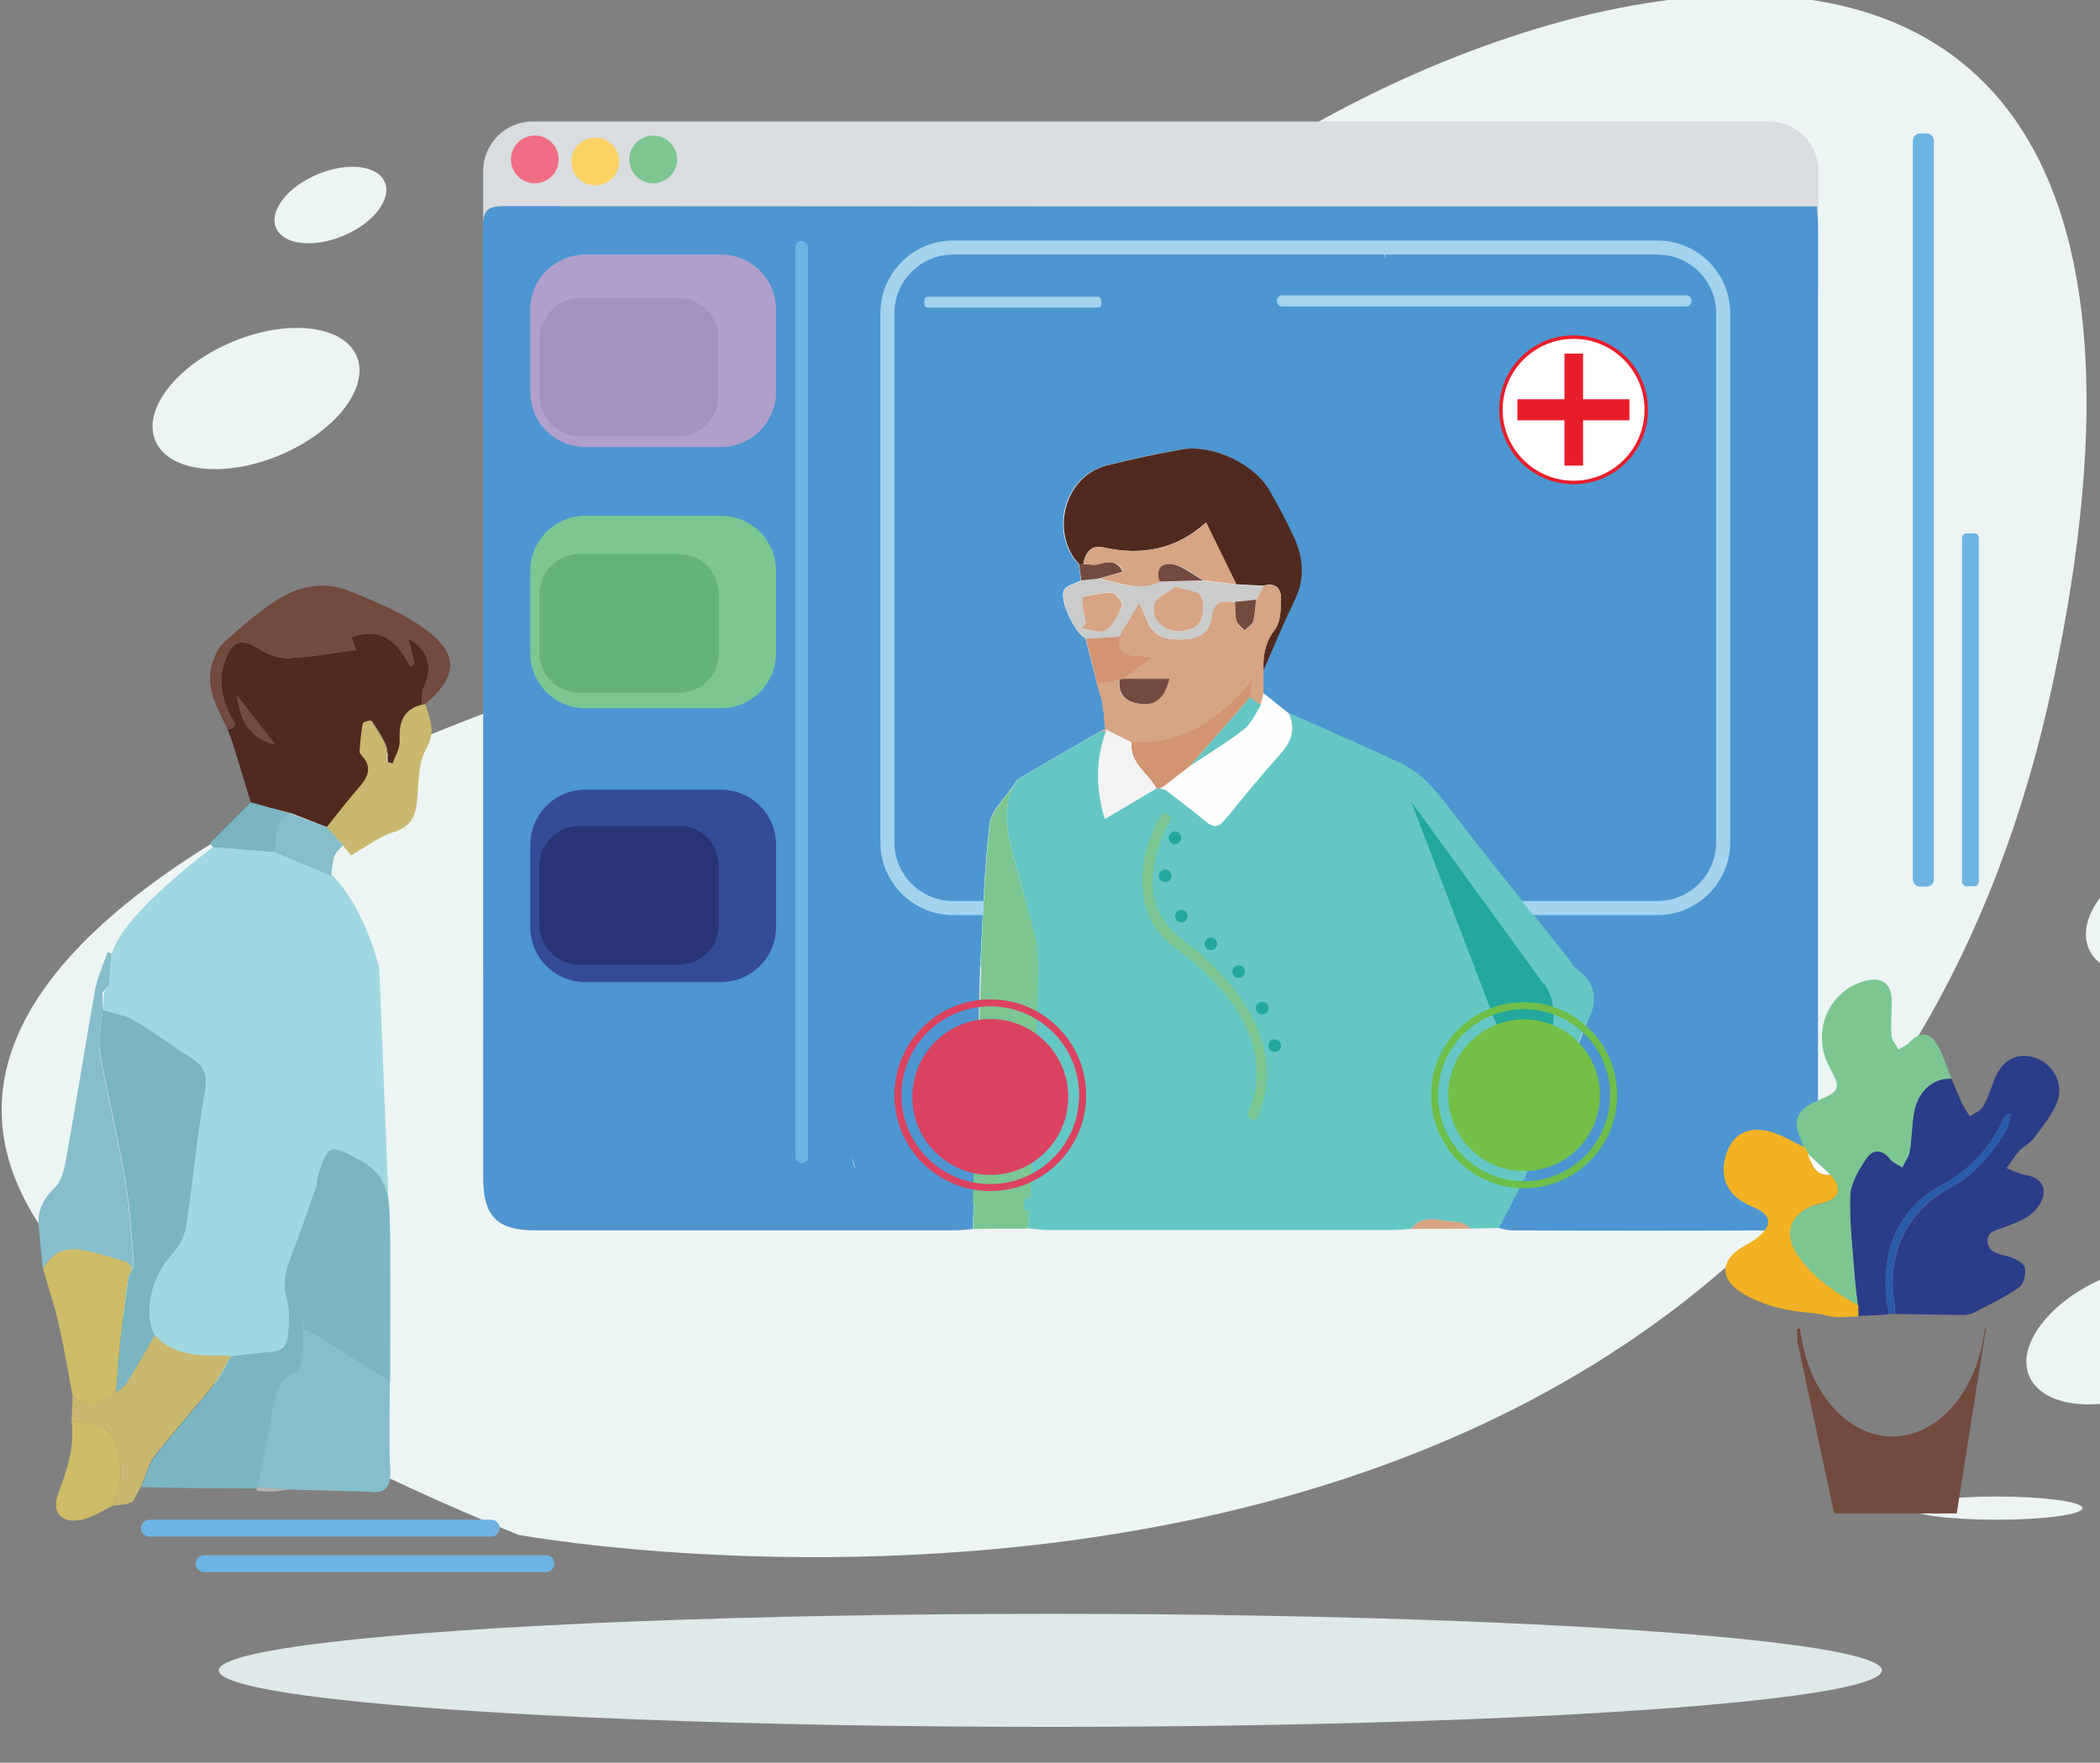 <svg width="598" height="502" xmlns="http://www.w3.org/2000/svg">

 <rect width="100%" height="100%" fill="#808080" stroke="none"/>

 <g>
  <title>background</title>
  <rect fill="none" id="canvas_background" height="504" width="600" y="-1" x="-1"/>
 </g>
 <g>
  <title>Layer 1</title>
  <g id="svg_1">
   <path id="svg_2" d="m147.6,437.1c0,0 370.8,68.3 437,-242.7s-231.3,-175.1 -274.3,-106.5c-43,68.6 -63.9,93.5 -112.7,95.7c-0.1,-0.1 -408,107.2 -50,253.5z" fill="#EDF4F4"/>
   <ellipse id="svg_3" ry="3.3" rx="24.5" cy="429.5" cx="568.5" fill="#EDF4F4"/>
   <path id="svg_4" d="m503.7,95.9l-352,0c-7.8,0 -14.1,-6.3 -14.1,-14.1l0,-33.1c0,-7.8 6.3,-14.1 14.1,-14.1l352,0c7.8,0 14.1,6.3 14.1,14.1l0,33.1c0,7.8 -6.3,14.1 -14.1,14.1z" fill="#DADDE0"/>
   <path id="svg_5" d="m277,350c-1.8,0.2 -3.6,0.4 -5.5,0.4c-39.7,0 -79.3,0 -119,0c-11,0 -14.9,-4 -14.9,-15.1c0,-90.1 0,-180.3 -0.1,-270.4c0,-4.7 1,-6.2 6,-6.2c122.8,0.1 245.6,0.1 368.4,0.1c1.6,0 3.3,0 5.5,0c0.1,2.1 0.3,3.8 0.3,5.6c0,90.6 0,181.3 0,271.9c0,9.1 -4.4,14 -13.1,14.1c-24.7,0.1 -49.3,0.1 -74,0c-1.3,0 -2.6,-0.4 -3.9,-0.7c2.4,-4.6 4.8,-9.3 7.1,-13.9c3,-0.2 6,-0.4 8.9,-0.6c6,0 12,0 18,-0.1c1,0 2,0 2.9,0c8.9,0 17.8,0 26.7,0c10.3,1.7 12.1,0.1 12.1,-10.2c0,-13.6 0,-27.2 0,-40.8c0,-7.3 -1.1,-8.4 -8.3,-8.5c-15.4,0 -30.9,-0.1 -46.3,-0.2c-0.4,-0.7 -0.8,-1.5 -1.3,-2.1c-11,-13.8 -22.2,-27.4 -32.8,-41.4c-4.4,-5.8 -8.6,-11.5 -15.3,-14.6c-10.5,-4.9 -21.2,-9.5 -31.8,-14.3c-2.3,-1.9 -4.7,-3.7 -7,-5.6c0,-2.2 0,-4.3 0,-6.5c3,-6.7 5.7,-13.4 8.9,-20c3.1,-6.4 2.4,-12.6 -0.6,-18.7c-2.1,-4.3 -4.3,-8.6 -6.7,-12.7c-4.4,-7.6 -16.3,-13.1 -25,-11.5c-7.2,1.3 -14.4,2.8 -21.4,4.6c-11.9,3.1 -16.1,19.1 -7.6,28.2c0.2,1.5 0.4,3 0.6,4.5c-1.7,0.9 -4,1.3 -4.8,2.7c-1.6,2.6 3.1,12.4 6.1,13.8c1.1,4.3 2.2,8.6 3.3,12.9c0.5,1.7 1.2,3.4 1.5,5.1c0.4,2.6 0.6,5.2 0.9,7.8c-0.6,0.3 -1.1,0.5 -1.7,0.8c-7.8,4.5 -15.5,9 -23.3,13.5c-0.4,0.5 -0.8,1.1 -1.2,1.6l0.2,-0.1c-2.4,3.7 -6.5,7.3 -7,11.2c-1.6,13.5 -1.9,27.2 -2.7,40.7c-9.5,0.1 -18.9,0.2 -28.4,0.2c-6,0.1 -7.8,1.7 -7.8,7.6c0,14 0,27.9 0.1,41.9c-0.7,9.4 0.3,10.5 9.6,10.5c8.3,0 16.7,0.1 25,0.1c-0.2,4.9 -0.4,9.6 -0.6,14.4zm52.3,-279.4c-19.7,0 -39.3,0.1 -59,-0.1c-4.7,0 -6.7,1.6 -6.6,6.4c0.2,6.8 0,13.7 0.1,20.5c0,5.1 1.8,7.1 6.8,7.1c39.2,0 78.3,0 117.5,0c4.5,0 6.8,-2.1 6.8,-6.7c0,-6.8 0,-13.7 0,-20.5c0,-6 -0.8,-6.8 -7,-6.8c-19.6,0.1 -39.1,0.1 -58.6,0.1zm-143.6,10c-8.8,0 -17.6,0.1 -26.4,-0.1c-3.2,-0.1 -6.3,0.8 -5.9,4.1c0.2,1.8 3.7,4.6 5.7,4.7c18.1,0.4 36.2,0.4 54.3,0c1.8,0 4.8,-2.8 5.2,-4.7c0.6,-3.3 -2.5,-4.1 -5.4,-4.1c-9.2,0.1 -18.4,0.1 -27.5,0.1zm-15.9,22c3.6,0 7.3,0 10.9,0c3.1,0 5.6,-1.4 4.9,-4.6c-0.4,-1.7 -3,-4 -4.8,-4.1c-7.3,-0.5 -14.6,-0.5 -21.8,0c-2.1,0.2 -4,2.9 -6,4.5c2,1.4 3.8,3.7 5.9,4.1c3.5,0.6 7.3,0.1 10.9,0.1z" fill="#4D96D1"/>
   <path id="svg_6" d="m434,335.8c-2.4,4.6 -4.8,9.3 -7.1,13.9c-2.6,0.1 -5.3,0.1 -7.9,0.2c-1.3,-0.7 -2.6,-1.9 -3.9,-1.9c-4.5,0.2 -9.5,-2.8 -13.3,2c-2,0.1 -4,0.3 -6,0.3c-32.4,0 -64.8,0 -97.2,0c-2,0 -3.9,-0.3 -5.9,-0.5c0.4,-4.6 0.7,-9.3 1.1,-13.9c7.1,-0.1 14.3,-0.2 21.4,-0.2c4.5,0 6.8,-1.9 6.8,-6.5c0,-15.8 0,-31.6 0,-47.3c0,-4.6 -2.2,-6.5 -6.8,-6.4c-6.5,0.1 -12.9,-0.1 -19.4,-0.2c-0.3,-2.8 -0.3,-5.6 -0.9,-8.3c-2.3,-9.1 -5.1,-18 -7.3,-27.2c-1.3,-5.5 -1.6,-11.1 1.3,-16.4l-0.2,0.1c0.4,-0.5 0.8,-1.1 1.2,-1.6c7.8,-4.5 15.5,-9 23.3,-13.5c0.6,0 1.2,-0.1 1.8,-0.1c-2.9,8.1 -3,16.2 -0.3,24.9c5.3,-3.2 10,-5.9 14.7,-8.7c0.3,0 0.7,0 1,0c0.5,0.1 1,0.2 1.5,0.3c3.9,3 7.9,6 11.7,9.2c2.1,1.8 3.5,1.6 5.3,-0.6c5.2,-6.4 10.5,-12.8 16,-19c3.1,-3.5 4,-7.1 2.1,-11.4c10.6,4.7 21.3,9.4 31.8,14.3c6.7,3.1 10.9,8.9 15.3,14.6c10.6,14 21.9,27.6 32.8,41.4c0.5,0.6 0.9,1.4 1.3,2.1c-6.1,0.1 -12.3,0.2 -18.4,0.2c-3.6,0 -5.9,1.4 -5.9,5.2c-0.1,16.4 0,32.9 0,49.3c0,3.4 1.9,5.2 5.2,5.4c1.6,0.1 3.2,0.2 4.9,0.3zm-23.6,-2c0.9,-1.6 2.4,-3.2 2.5,-4.9c0.6,-12.4 1,-24.8 1.1,-37.3c0.1,-4.3 -0.4,-8.6 -1.4,-12.7c-0.3,-1.4 -3.1,-3.2 -4.7,-3.3c-23,-0.2 -45.9,-0.1 -68.9,-0.1c-3.2,0 -5,1.6 -5.1,4.9c0,16.6 -0.1,33.3 0,49.9c0,3.6 2,5.5 5.7,5.4c4.2,-0.1 8.3,-0.2 12.5,-0.2c18.2,0.1 36.4,0.1 54.6,0.1c1.2,-0.1 2.4,-1.2 3.7,-1.8z" fill="#65C7C4"/>
   <path id="svg_7" d="m293.8,336c-0.4,4.6 -0.7,9.3 -1.1,13.9c-5.2,0 -10.4,0 -15.6,0.1c0.2,-4.7 0.3,-9.5 0.5,-14.2c4.5,-0.1 9,-0.3 13.5,-0.4c0.9,0.2 1.8,0.4 2.7,0.6z" fill="#7CC692"/>
   <path id="svg_8" d="m187,39.3c1.6,2.2 4,4.1 4.4,6.5c0.7,3.4 -2,5.5 -5.4,5.7c-3.6,0.2 -6.1,-2.2 -5.7,-5.4c0.3,-2.4 2.8,-4.5 4.3,-6.7c0.9,-0.1 1.6,-0.1 2.4,-0.1z" fill="#7CC692"/>
   <path id="svg_9" d="m175.5,46.9c-2,1.5 -3.8,3.9 -6,4.4c-3.3,0.7 -6.3,-1.8 -5.9,-5c0.3,-2.2 3.2,-5.3 5.3,-5.7c1.9,-0.3 4.3,2.5 6.5,4c0.1,0.7 0.1,1.5 0.1,2.3z" fill="#FCD265"/>
   <path id="svg_10" d="m157.8,47.5c-1.4,1 -3.4,3.5 -5.8,3.8c-3.3,0.5 -5.5,-1.9 -5.4,-5.6c0.1,-3.4 2.1,-5.4 5.3,-5.4c3.4,0 5.8,1.7 5.9,7.2z" fill="#F16D83"/>
   <path id="svg_11" d="m401.8,350c3.8,-4.8 8.8,-1.9 13.3,-2c1.3,-0.1 2.6,1.2 3.9,1.9c-5.8,0 -11.5,0.1 -17.2,0.1z" fill="#D7A484"/>
   <path id="svg_12" d="m329.3,70.6c19.5,0 39,0 58.5,0c6.2,0 7,0.8 7,6.8c0,6.8 0,13.7 0,20.5c0,4.5 -2.3,6.7 -6.8,6.7c-39.2,0 -78.3,0 -117.5,0c-4.9,0 -6.7,-2 -6.8,-7.1c0,-6.8 0.2,-13.7 -0.1,-20.5c-0.2,-4.8 1.9,-6.4 6.6,-6.4c19.8,0.1 39.5,0 59.1,0zm-9.5,5.5c0,6 -0.2,9.9 0.1,13.9c0.1,1.3 1.3,3.4 2.2,3.5c5.3,0.9 10.7,1.2 16.2,1.8c0.2,-3.4 0.4,-7.6 0.6,-11.3c-6.2,-3.9 -14.2,0.4 -19.1,-7.9zm61.9,12.2c-7.7,-7.3 -18.1,-7.1 -24.7,0.7c1.3,0.8 2.6,2.4 3.8,2.3c1.3,-0.2 3.2,-1.8 3.4,-3c0.6,-3.4 3,-3.6 5.1,-3.1c1.9,0.4 4.2,1.6 5.1,3.1c2.5,3.9 4,4.2 7.3,0zm-93.3,-9.6c-3.5,1.5 -6.5,2.6 -9.4,4.1c-0.6,0.3 -0.7,1.9 -1,2.9c0.9,0.1 2,0.6 2.6,0.2c5.1,-3.5 10.2,-3.1 15.4,-0.2c0.8,0.4 2,-0.1 3,-0.1c-0.4,-0.9 -0.5,-2.4 -1.2,-2.7c-2.9,-1.6 -6.1,-2.8 -9.4,-4.2zm-6.9,9.8c0.3,0.4 0.5,0.7 0.8,1.1c3.8,0.3 7.6,0.6 11.4,0.7c0.5,0 1,-1.6 1.5,-2.4c-2.6,-0.8 -5.2,-2.2 -7.8,-2.1c-1.9,0 -3.9,1.8 -5.9,2.7z" fill="#4D96D1"/>
   <path id="svg_13" d="m307.4,160.8c-8.5,-9 -4.3,-25.1 7.6,-28.2c7.1,-1.8 14.2,-3.3 21.4,-4.6c8.7,-1.6 20.6,4 25,11.5c2.4,4.1 4.7,8.4 6.7,12.7c3,6.1 3.7,12.3 0.6,18.7c-3.2,6.6 -6,13.3 -8.9,20c-0.2,-4.2 0.4,-7.9 3.2,-11.6c1.7,-2.2 1.7,-5.9 1.8,-8.9c0,-2.9 -1.7,-4.6 -5,-3.6c-2.6,-0.1 -5.2,-0.3 -7.8,-0.4c-2.8,-5.8 -5.6,-11.5 -8.6,-17.6c-8.2,7.5 -18.1,9.6 -29.2,7.1c-3.4,-0.8 -5.2,1.4 -5.7,4.7c-0.4,0.1 -0.8,0.2 -1.1,0.2z" fill="#502A1F"/>
   <path id="svg_14" d="m359.8,166.9c3.3,-1 5,0.7 5,3.6c0,3 -0.1,6.7 -1.8,8.9c-2.8,3.6 -3.4,7.4 -3.2,11.6c0,2.2 0,4.3 0,6.5c-0.3,1.1 -0.5,2.3 -0.8,3.4c-1.1,-0.7 -2.1,-1.5 -3.2,-2.2c0.2,-1.5 0.5,-3 0.8,-5.3c-9.4,11.5 -19.9,18.8 -34.5,18.1c-2.4,-1.2 -4.8,-2.4 -7.2,-3.7l-0.2,-0.2c-0.3,-2.6 -0.4,-5.2 -0.9,-7.8c-0.3,-1.7 -1,-3.4 -1.5,-5.1c2.1,-0.4 4.2,-0.8 6.4,-1.1c-0.5,4.8 2.4,6.6 6.5,6.9c4.1,0.3 6.5,-2.1 7.7,-7.2c-4.8,0 -9,0 -13.2,0c2.6,-1.9 5.2,-3.7 8.2,-5.9c-3.9,-1.6 -10.1,1.1 -9.3,-6.1c1.8,-3 3.6,-6 5.8,-9.8c1,2.3 1.7,3.8 2.3,5.3c1.7,4.6 5.6,5.4 9.7,5.3c4.3,-0.1 8.1,-1.4 8.6,-6.4c0.4,-4.6 3.3,-4.7 6.7,-4.2c0.1,1.8 0,3.7 0.4,5.4c0.3,1 1.5,1.8 2.3,2.7c0.8,-0.8 2.1,-1.4 2.4,-2.4c0.6,-2 0.6,-4.2 0.9,-6.3c0.7,-1.4 1.4,-2.7 2.1,-4z" fill="#D7A484"/>
   <path id="svg_15" d="m359,200.8c0.3,-1.1 0.5,-2.3 0.8,-3.4c2.3,1.9 4.7,3.7 7,5.6c1.9,4.3 1,7.9 -2.1,11.4c-5.5,6.2 -10.8,12.6 -16,19c-1.8,2.2 -3.1,2.4 -5.3,0.6c-3.8,-3.2 -7.8,-6.1 -11.7,-9.2c0,-0.4 0,-0.8 0,-1.3c2.4,-1.8 4.7,-3.7 7.1,-5.5c5.1,-3.4 10.3,-6.5 15.1,-10.2c2.3,-1.6 3.5,-4.6 5.1,-7z" fill="#FEFEFE"/>
   <path id="svg_16" d="m359.8,166.9c-0.7,1.3 -1.4,2.7 -2,4c-2,0.2 -4,0.4 -6,0.6c-3.4,-0.5 -6.2,-0.4 -6.7,4.2c-0.5,5 -4.3,6.3 -8.6,6.4c-4.1,0.1 -8,-0.7 -9.7,-5.3c-0.5,-1.5 -1.3,-2.9 -2.3,-5.3c-2.3,3.8 -4.1,6.8 -5.8,9.8c-3.2,0.2 -6.3,0.4 -9.5,0.6c-3,-1.4 -7.6,-11.3 -6.1,-13.8c0.8,-1.4 3.2,-1.8 4.8,-2.7c1.6,-0.2 3.2,-0.3 4.8,-0.5c5.8,0.7 11.5,4.1 17.5,0.7c4.2,-0.1 8.3,-0.1 12.5,-0.2c3.1,0.4 6.1,0.7 9.2,1.1c2.6,0.1 5.2,0.3 7.9,0.4zm-25.1,0.2c-2.1,1.7 -5.7,3.1 -6,5.1c-0.6,4.8 2.6,7.6 7.1,7.5c4.8,0 7,-2.3 6.8,-7.3c-0.2,-4.9 -4,-3.8 -7.9,-5.3zm-25.5,10.4c-0.4,0.5 -0.7,0.9 -1.1,1.4c2.4,0.2 5.4,1.4 7,0.4c2.1,-1.4 3.5,-4.3 4.5,-6.9c0.3,-0.8 -1.7,-3.5 -2.7,-3.6c-2.8,-0.2 -5.7,0.6 -8.5,1.1c-0.1,0 -0.1,1.5 0,2.2c0.2,1.9 0.5,3.6 0.8,5.4z" fill="#CACBCB"/>
   <path id="svg_17" d="m309.2,181.9c3.2,-0.2 6.3,-0.4 9.5,-0.6c-0.8,7.2 5.4,4.5 9.3,6.1c-3.1,2.2 -5.6,4.1 -8.2,5.9c-0.3,0.1 -0.6,0.2 -1,0.3c-2.1,0.4 -4.2,0.8 -6.4,1.1c-1,-4.3 -2.1,-8.6 -3.2,-12.8z" fill="#D29471"/>
   <path id="svg_18" d="m312.7,164.8c-1.6,0.2 -3.2,0.3 -4.8,0.5c-0.2,-1.5 -0.4,-3 -0.6,-4.5c0.4,-0.1 0.7,-0.2 1.1,-0.2c1.4,0.1 3,0.4 4.3,0.1c2.8,-0.8 5.3,-1.3 7,2.1c-2.5,0.7 -4.7,1.4 -7,2z" fill="#734A3E"/>
   <path id="svg_19" d="m315,208.3c-0.6,0 -1.2,0.1 -1.8,0.1c0.6,-0.3 1.2,-0.5 1.7,-0.8c0,0 0.2,0.2 0.2,0.1c0,0.3 0,0.4 -0.1,0.6z" fill="#D7A484"/>
   <path id="svg_20" d="m289.8,222c-0.4,0.5 -0.8,1.1 -1.2,1.6c0.4,-0.6 0.8,-1.1 1.2,-1.6z" fill="#F3B223"/>
   <path id="svg_21" d="m338.9,218.1c-2.4,1.8 -4.7,3.7 -7.1,5.5c-0.5,0.3 -1,0.6 -1.5,0.9c-0.3,0 -0.7,0 -1,0c-2.4,-4.4 -7.7,-7.2 -7.1,-13.1c14.6,0.7 25.1,-6.6 34.5,-18.1c-0.4,2.4 -0.6,3.8 -0.8,5.3c-0.8,1 -1.6,2 -2.5,3c-4.8,5.5 -9.7,11 -14.5,16.5z" fill="#D29471"/>
   <path id="svg_22" d="m322.2,211.4c-0.6,6 4.7,8.7 7.1,13.1c-4.7,2.8 -9.3,5.5 -14.7,8.7c-2.6,-8.7 -2.6,-16.8 0.3,-24.9c0.1,-0.2 0.1,-0.4 0,-0.6c2.5,1.3 4.9,2.5 7.3,3.7z" fill="#F3F3F3"/>
   <path id="svg_23" d="m330.3,224.6c0.5,-0.3 1,-0.6 1.5,-0.9c0,0.4 0,0.8 0,1.3c-0.5,-0.2 -1,-0.3 -1.5,-0.4z" fill="#F3F3F3"/>
   <path id="svg_24" d="m319.8,76.1c4.9,8.2 12.9,3.9 19.1,7.9c-0.2,3.6 -0.4,7.8 -0.6,11.3c-5.5,-0.6 -10.9,-0.9 -16.2,-1.8c-0.9,-0.2 -2.1,-2.2 -2.2,-3.5c-0.3,-3.9 -0.1,-7.9 -0.1,-13.9z" fill="#99BBE3"/>
   <path id="svg_25" d="m381.7,88.3c-3.2,4.2 -4.8,3.9 -7.3,0c-1,-1.5 -3.3,-2.7 -5.1,-3.1c-2.2,-0.4 -4.6,-0.3 -5.1,3.1c-0.2,1.2 -2.1,2.8 -3.4,3c-1.1,0.2 -2.5,-1.4 -3.8,-2.3c6.6,-7.9 17,-8 24.7,-0.7z" fill="#F16D83"/>
   <path id="svg_26" d="m288.4,78.7c3.3,1.4 6.5,2.6 9.5,4.1c0.7,0.3 0.8,1.8 1.2,2.7c-1,0.1 -2.3,0.5 -3,0.1c-5.2,-2.9 -10.3,-3.3 -15.4,0.2c-0.6,0.4 -1.7,-0.1 -2.6,-0.2c0.3,-1 0.3,-2.6 1,-2.9c2.8,-1.4 5.9,-2.5 9.3,-4z" fill="#99BBE3"/>
   <path id="svg_27" d="m281.5,88.5c2,-1 4,-2.8 5.9,-2.8c2.6,0 5.2,1.4 7.8,2.1c-0.5,0.8 -1,2.4 -1.5,2.4c-3.8,-0.1 -7.6,-0.4 -11.4,-0.7c-0.3,-0.2 -0.5,-0.6 -0.8,-1z" fill="#99BBE3"/>
   <path id="svg_28" d="m312.9,164.8c2.2,-0.6 4.4,-1.3 7,-2c-1.6,-3.5 -4.2,-2.9 -7,-2.1c-1.3,0.4 -2.9,0 -4.3,-0.1c0.5,-3.2 2.2,-5.5 5.7,-4.7c11.1,2.5 21,0.5 29.2,-7.1c3,6.1 5.8,11.9 8.6,17.6c-3.1,-0.4 -6.1,-0.7 -9.2,-1.1c-2.8,-1.6 -5.3,-3.8 -8.3,-4.5c-3.3,-0.9 -5.5,0.8 -4.2,4.8c-6,3.3 -11.7,0 -17.5,-0.8z" fill="#D7A484"/>
   <path id="svg_29" d="m338.9,218.1c4.8,-5.5 9.7,-11 14.5,-16.5c0.9,-1 1.7,-2 2.5,-3c1.1,0.7 2.1,1.5 3.2,2.2c-1.6,2.4 -2.8,5.3 -5,7c-4.9,3.8 -10.1,6.9 -15.2,10.3z" fill="#65C7C4"/>
   <path id="svg_30" d="m318.8,193.6c0.3,-0.1 0.6,-0.2 1,-0.3c4.2,0 8.4,0 13.2,0c-1.2,5.1 -3.6,7.5 -7.7,7.2c-4,-0.3 -7,-2.1 -6.5,-6.9z" fill="#734A3E"/>
   <path id="svg_31" d="m351.7,171.4c2,-0.2 4,-0.4 6,-0.6c-0.3,2.1 -0.3,4.3 -0.9,6.3c-0.3,0.9 -1.6,1.6 -2.4,2.4c-0.8,-0.9 -2,-1.7 -2.3,-2.7c-0.4,-1.7 -0.3,-3.6 -0.4,-5.4z" fill="#734A3E"/>
   <path id="svg_32" d="m334.7,167.1c3.9,1.5 7.8,0.4 7.9,5.3c0.2,5 -2,7.2 -6.8,7.3c-4.5,0 -7.8,-2.7 -7.1,-7.5c0.3,-2 3.9,-3.4 6,-5.1z" fill="#D7A484"/>
   <path id="svg_33" d="m309.2,177.5c-0.3,-1.7 -0.6,-3.5 -0.9,-5.3c-0.1,-0.8 -0.1,-2.2 0,-2.2c2.8,-0.5 5.7,-1.3 8.5,-1.1c1,0.1 3,2.8 2.7,3.6c-1,2.5 -2.3,5.5 -4.5,6.9c-1.6,1 -4.6,-0.2 -7,-0.4c0.5,-0.6 0.9,-1.1 1.2,-1.5z" fill="#D7A484"/>
   <path id="svg_34" d="m330.2,165.6c-1.3,-3.9 0.9,-5.6 4.2,-4.8c3,0.8 5.5,3 8.3,4.5c-4.2,0.1 -8.3,0.2 -12.5,0.3z" fill="#734A3E"/>
   <path id="svg_35" d="m381.8,318.6c0.1,-0.4 0.3,-0.9 0.4,-1.3c0.1,0.1 0.3,0.2 0.4,0.2c-0.3,0.4 -0.5,0.8 -0.8,1.1l0,0z" fill="#D29471"/>
   <path id="svg_36" d="m228.3,331.2l0,0c-1,0 -1.8,-0.8 -1.8,-1.8l0,-259c0,-1 0.8,-1.8 1.8,-1.8l0,0c1,0 1.8,0.8 1.8,1.8l0,259c0,1 -0.8,1.8 -1.8,1.8z" fill="#6DB4E3"/>
   <path id="svg_37" d="m205.3,127.3l-38.6,0c-8.7,0 -15.7,-7 -15.7,-15.7l0,-23.4c0,-8.7 7,-15.7 15.7,-15.7l38.6,0c8.7,0 15.7,7 15.7,15.7l0,23.4c0,8.7 -7.1,15.7 -15.7,15.7z" fill="#B09FCB"/>
   <path id="svg_38" d="m205.3,279.7l-38.6,0c-8.7,0 -15.7,-7 -15.7,-15.7l0,-23.4c0,-8.7 7,-15.7 15.7,-15.7l38.6,0c8.7,0 15.7,7 15.7,15.7l0,23.4c0,8.7 -7.1,15.7 -15.7,15.7z" fill="#354B96"/>
   <path id="svg_39" d="m205.3,201.7l-38.6,0c-8.7,0 -15.7,-7 -15.7,-15.7l0,-23.4c0,-8.7 7,-15.7 15.7,-15.7l38.6,0c8.7,0 15.7,7 15.7,15.7l0,23.4c0,8.7 -7.1,15.7 -15.7,15.7z" fill="#7CC692"/>
   <path id="svg_40" d="m408.3,107l-139.4,0c-3.5,0 -6.3,-2.8 -6.3,-6.3l0,-20.8c0,-3.5 2.8,-6.3 6.3,-6.3l139.4,0c3.5,0 6.3,2.8 6.3,6.3l0,20.8c0,3.5 -2.8,6.3 -6.3,6.3z" fill="#4D96D1"/>
   <polygon id="svg_41" points="279.1,275.4 277.5,335.8 244.2,336.5 235.8,295.6 239.8,252.3 " fill="#4D96D1"/>
   <path id="svg_42" d="m448.1,275.4c0,0 7,5.9 5,12.3s-19.1,48 -19.1,48l71.1,6.9l4,-37l-9,-53.3l-37,-2.9l-15,26z" fill="#4D96D1"/>
   <rect id="svg_43" height="78.1" width="125.7" fill="#65C7C4" y="266.6" x="291.6"/>
   <polygon id="svg_44" points="295.8,275.2 293.4,341.2 277,342.7 280,259.2 " fill="#7CC692"/>
   <path id="svg_45" d="m434,335.8l19.1,-48l0,-4.8l-5,-7.5l-14.1,-6.6l-15,10.9c0,0 -4.8,55.2 0,56.9c4.8,1.6 4.8,1.6 4.8,1.6l10.2,-2.5z" fill="#65C7C4"/>
   <circle id="svg_46" r="6.8" cy="45.4" cx="152.3" fill="#F16D83"/>
   <circle id="svg_47" r="6.8" cy="45.4" cx="186" fill="#7CC692"/>
   <circle id="svg_48" r="6.8" cy="46" cx="169.5" fill="#FCD265"/>
   <path id="svg_49" d="m472,258.6l-200.6,0c-10.3,0 -18.7,-8.4 -18.7,-18.7l0,-150.7c0,-10.3 8.4,-18.7 18.7,-18.7l200.6,0c10.3,0 18.7,8.4 18.7,18.7l0,150.7c0,10.3 -8.4,18.7 -18.7,18.7z" stroke-miterlimit="10" stroke-width="4" stroke="#A4D3EE" fill="none"/>
   <polygon id="svg_50" points="291.6,255 294.8,267 439.1,263.8 428.2,250.2 " fill="#65C7C4"/>
   <g id="svg_51">
    <g id="svg_52">
     <path id="svg_53" d="m330.5,232.5c-5.3,9 -7.4,20.9 -2.3,30.4c1.9,3.5 5,6 8.1,8.3c4.7,3.5 9,7.7 12.8,12.2c7.7,9.4 11.5,21.7 6.4,33.2c-0.8,1.8 1.8,3.3 2.6,1.5c8.3,-18.9 -4.1,-36.6 -18.6,-48.3c-4.2,-3.3 -7.9,-6.1 -10,-11.2c-1.5,-3.7 -1.4,-8 -0.9,-11.9c0.7,-4.4 2.2,-8.9 4.5,-12.7c1,-1.7 -1.6,-3.2 -2.6,-1.5l0,0z" fill="#7CC692"/>
    </g>
   </g>
   <path id="svg_54" d="m295.8,275.2c-5.5,0.1 -11.1,0.1 -16.6,0.2c0.8,-13.6 1.1,-27.2 2.7,-40.7c0.5,-4 4.5,-7.5 7,-11.2c-2.9,5.3 -2.6,10.9 -1.3,16.4c2.2,9.1 5,18.1 7.3,27.2c0.6,2.5 0.6,5.4 0.9,8.1z" fill="#7CC692"/>
   <path id="svg_55" d="m480.1,87.3l-114.9,0c-0.9,0 -1.6,-0.7 -1.6,-1.6l0,0c0,-0.9 0.7,-1.6 1.6,-1.6l114.9,0c0.9,0 1.6,0.7 1.6,1.6l0,0c0,0.9 -0.7,1.6 -1.6,1.6z" fill="#A4D3EE"/>
   <path id="svg_56" d="m312.6,87.6l-48.4,0c-0.6,0 -1,-0.5 -1,-1l0,-1.1c0,-0.6 0.5,-1 1,-1l48.4,0c0.6,0 1,0.5 1,1l0,1.1c0.1,0.5 -0.4,1 -1,1z" fill="#A4D3EE"/>
   <line id="svg_57" y2="119.2" x2="179.2" y1="123.2" x1="179.2" fill="none"/>
   <line id="svg_58" y2="85.4" x2="213.4" y1="89.3" x1="213.4" fill="none"/>
   <path id="svg_59" d="m192.8,124.3l-27.3,0c-6.6,0 -11.9,-5.3 -11.9,-11.9l0,-15.7c0,-6.6 5.3,-11.9 11.9,-11.9l27.3,0c6.6,0 11.9,5.3 11.9,11.9l0,15.7c0,6.6 -5.3,11.9 -11.9,11.9z" fill="#A391BF"/>
   <path id="svg_60" d="m193.3,274.7l-28.3,0c-6.3,0 -11.4,-5.1 -11.4,-11.4l0,-16.7c0,-6.3 5.1,-11.4 11.4,-11.4l28.3,0c6.3,0 11.4,5.1 11.4,11.4l0,16.7c0,6.3 -5.1,11.4 -11.4,11.4z" fill="#293475"/>
   <path id="svg_61" d="m193.3,197.3l-28.3,0c-6.3,0 -11.4,-5.1 -11.4,-11.4l0,-16.7c0,-6.3 5.1,-11.4 11.4,-11.4l28.3,0c6.3,0 11.4,5.1 11.4,11.4l0,16.8c0,6.3 -5.1,11.3 -11.4,11.3z" fill="#66B27B"/>
   <path id="svg_62" d="m139.9,437.6l-97.4,0c-1.3,0 -2.4,-1.1 -2.4,-2.4l0,0c0,-1.3 1.1,-2.4 2.4,-2.4l97.4,0c1.3,0 2.4,1.1 2.4,2.4l0,0c-0.1,1.3 -1.1,2.4 -2.4,2.4z" fill="#6DB4E3"/>
   <path id="svg_63" d="m401.8,228.2l37.4,51.5c0,0 9.9,8.4 -5.2,32.6" fill="#24A89E"/>
   <g id="svg_64">
    <path id="svg_65" d="m111.2,355.8l-3.2,-80.1c0,0 -8.2,-35.5 -29.9,-33l-17.5,-1.4c0,0 -26,19.1 -28.7,30.3s-2.7,16 -2.7,16l20.2,54.5l-11.3,36.5l27.8,18.1l45.3,-40.9z" fill="#A0D8E2"/>
    <path id="svg_66" d="m71.4,228.5c-1.6,-5.3 -3.2,-10.5 -4.8,-15.8c-0.5,-1.7 -1.2,-3.4 -1.8,-5c3.7,-0.6 1.4,-2.6 0.8,-3.9c-2.7,-5.3 -3.5,-10.7 -1.3,-16.3c2.1,-5.3 4.8,-5.7 9.7,-2.6c2.4,1.6 5.7,2.7 8.5,2.5c6.3,-0.3 12.6,-1.5 18.9,-2.3c-0.2,-0.6 -0.7,-2 -1.3,-3.6c8.6,-3.3 13.2,1.5 16.8,8.4c0.4,-0.3 0.8,-0.7 1.1,-1c-0.6,-2.2 -1.1,-4.5 -1.8,-7.1c5.7,3 7.2,8.3 4.6,13.6c-0.8,1.5 -0.5,3.5 -0.7,5.3c-5.3,1.4 -6.5,5 -6.1,10.1c0.2,2.2 -1.3,4.4 -2,6.7c-0.5,-0.1 -1.1,-0.3 -1.6,-0.4c-0.1,-1.6 0.2,-3.4 -0.4,-4.8c-1,-2.5 -2.6,-4.8 -4.1,-7c-0.2,-0.2 -2.4,0.3 -2.4,0.7c-0.5,2.7 -0.7,5.4 -0.9,8.1c0,0.4 0.4,0.9 0.8,1.3c2.7,3 1.6,5.7 -0.6,8.4c-3.3,3.9 -6.4,7.9 -9.6,11.8c-3.3,-1.3 -6.7,-2.6 -10,-3.9c-4,-1 -7.9,-2.1 -11.8,-3.2zm-3.9,-30.4c1,8.1 4.4,12.3 10.8,13.9c-3.6,-4.5 -6.8,-8.7 -10.8,-13.9z" fill="#502A1F"/>
    <path id="svg_67" d="m29.2,287.6c3.1,1 6.5,1.5 9.2,3.1c5.4,3.2 10.4,7.1 15.8,10.4c3.6,2.3 5,4.5 4.2,9.3c-2.3,12.8 -3.4,25.9 -5.4,38.8c-0.4,2.8 -2,5.9 -4,8c-5.9,6.4 -8.3,16.4 -4.9,23.2c-2.6,4.5 -5.2,9.1 -8,13.5c-0.7,1.2 -2.1,1.9 -3.1,2.9c0.4,-4.8 0.7,-9.6 1.2,-14.4c0.7,-6.2 1.5,-12.4 2.3,-18.6c0.6,-1.4 1.7,-2.8 1.6,-4.1c-0.6,-7.9 -1.1,-15.8 -2.4,-23.6c-2.1,-12.2 -5.1,-24.2 -7.2,-36.3c-0.7,-4 0.4,-8.1 0.7,-12.2z" fill="#79B6C1"/>
    <path id="svg_68" d="m104.7,424.8c-7.6,-0.2 -15.2,-0.4 -22.8,-0.6c-2.9,-0.2 -5.8,-0.5 -8.7,-0.7c1.4,-7.2 2.9,-14.4 4.3,-21.7c0.9,-4.5 1.3,-9.1 6.7,-11.1c1,-0.4 1.7,-2.7 1.8,-4.2c0.3,-2.6 0.2,-5.3 0.2,-7.9c1.4,0.7 3,1.2 4.3,2c6.9,4.3 13.7,8.7 20.5,13c0,8.1 -0.3,16.3 0.1,24.4c0.4,5.2 -1,7.6 -6.4,6.8z" fill="#86BECC"/>
    <path id="svg_69" d="m111.1,393.7c-6.8,-4.3 -13.6,-8.7 -20.5,-13c-1.3,-0.8 -2.9,-1.4 -4.3,-2c-0.1,-1.7 -0.1,-3.3 -0.2,-5c-0.3,-0.7 -0.5,-1.4 -0.8,-2.1c0.3,-3 0.6,-5.9 1,-8.9c0.3,-0.7 0.5,-1.4 0.8,-2c1.4,-6.9 3,-13.7 4.2,-20.6c0.2,-1 -0.7,-2.1 -1.1,-3.2c0.1,-0.7 0.1,-1.3 0.3,-1.9c3,-9.5 3.4,-9.1 12,-4.6c7.5,3.9 8.4,10.2 8.5,17c0.3,15.3 0.1,30.8 0.1,46.3z" fill="#79B6C1"/>
    <path id="svg_70" d="m86.1,373.7c0.1,1.7 0.1,3.3 0.2,5c0,2.6 0.1,5.3 -0.2,7.9c-0.2,1.5 -0.8,3.8 -1.8,4.2c-5.4,2 -5.8,6.6 -6.7,11.1c-1.4,7.2 -2.9,14.5 -4.3,21.7c0,0 -0.3,0.3 -0.3,0.3c-6.3,0 -12.5,-0.1 -18.8,-0.1c-4.7,-0.1 -9.3,-0.2 -14,-0.3c1.3,-3 2.1,-6.4 4,-8.9c5.4,-6.9 11.3,-13.4 16.8,-20.3c2,-2.4 3.3,-5.4 4.9,-8.1c3.8,-0.4 7.5,-0.9 11.3,-1.2c3.3,-0.2 4.7,-2.3 4.9,-5.2c0.1,-3.3 0.5,-6.8 -0.4,-9.8c-1.5,-4.9 -0.1,-9 1.6,-13.3c2.5,-6.5 4.8,-13.2 7.1,-19.8c0.4,1.1 1.3,2.2 1.1,3.2c-1.3,6.9 -2.8,13.7 -4.2,20.6c-0.3,0.7 -0.5,1.4 -0.8,2c-0.3,3 -0.6,5.9 -1,8.9c0.1,0.7 0.3,1.4 0.6,2.1z" fill="#79B6C1"/>
    <path id="svg_71" d="m29.2,287.6c-0.3,4 -1.4,8.2 -0.8,12.1c2.1,12.2 5.1,24.2 7.2,36.3c1.3,7.8 1.8,15.7 2.4,23.6c0.1,1.3 -1,2.7 -1.6,4.1c1.5,-2.1 1.3,-3.8 -1.3,-4.5c-4.1,-1.2 -8.2,-2.5 -12.4,-3.2c-4.6,-0.7 -8.4,1 -10.5,5.5c-0.4,-4.1 -0.8,-8.2 -1.2,-12.3c-0.4,-4.4 1.3,-7.8 4.6,-11c1.9,-1.8 2.7,-5.2 3.2,-8c2.9,-16.1 5.4,-32.3 8.3,-48.4c0.7,-3.6 2.3,-7 3.5,-10.6c0.4,0.1 0.8,0.2 1.2,0.3c-0.3,3 -0.6,6 -0.8,9c-0.6,0.7 -1.2,1.4 -1.8,2.1c0,1.8 0,3.4 0,5z" fill="#86BECC"/>
    <path id="svg_72" d="m120.1,200.7c0.2,-1.8 0,-3.8 0.7,-5.3c2.6,-5.2 1.1,-10.5 -4.6,-13.6c0.6,2.6 1.2,4.9 1.8,7.1c-0.4,0.3 -0.8,0.7 -1.1,1c-3.6,-6.9 -8.2,-11.7 -16.8,-8.4c0.6,1.6 1.1,3.1 1.3,3.6c-6.4,0.8 -12.6,2 -18.9,2.3c-2.8,0.1 -6.1,-1 -8.5,-2.5c-4.9,-3.2 -7.6,-2.7 -9.7,2.6c-2.2,5.7 -1.4,11 1.3,16.3c0.6,1.3 2.9,3.3 -0.8,3.9c-2.9,-6.1 -6.7,-12 -4.2,-19.2c0.7,-2 1.6,-4.2 3.1,-5.5c4.7,-4.2 9.4,-8.4 14.6,-11.8c6.3,-4.2 13.7,-5.8 20.9,-3c7.3,2.9 14.8,6 21.2,10.5c10.4,7.3 10.2,13.7 0.7,21.8c-0.3,0.1 -0.6,0.2 -1,0.2z" fill="#734A3E"/>
    <path id="svg_73" d="m65.8,386.1c-1.6,2.7 -2.9,5.7 -4.9,8.1c-5.5,6.9 -11.4,13.4 -16.8,20.3c-1.9,2.5 -2.7,5.9 -4,8.9c-0.7,1.4 -1.5,2.7 -2.2,4.1c-0.6,0.3 -1.1,0.5 -1.7,0.8c-1.3,0.2 -2.7,0.4 -4,0.5c2.8,-6 2.7,-12.2 0.8,-18.2c-0.6,-1.9 -2.5,-4 -4.4,-4.7c-2.5,-1 -5.5,-0.9 -8.2,-1.2c0.1,-2.4 0.2,-4.7 0.3,-7.1c4.2,3 8,2.8 12.3,-0.9c1.1,-1 2.4,-1.7 3.1,-2.9c2.8,-4.4 5.3,-9 8,-13.5c6.1,6.5 14,5.6 21.7,5.8z" fill="#C9B86F"/>
    <path id="svg_74" d="m33,396.7c-4.3,3.7 -8.1,4 -12.3,0.9c-1.3,-6.8 -2.4,-13.7 -4,-20.5c-1.2,-5.3 -2.9,-10.4 -4.4,-15.6c2.1,-4.5 5.8,-6.3 10.5,-5.6c4.2,0.7 8.3,2 12.4,3.2c2.6,0.8 2.8,2.5 1.3,4.5c-0.8,6.2 -1.6,12.4 -2.3,18.6c-0.5,4.9 -0.8,9.7 -1.2,14.5z" fill="#CEBB67"/>
    <path id="svg_75" d="m120.1,200.7c0.3,0 0.7,-0.1 1,-0.1c1.4,4.2 3.1,7.8 0.2,12.8c-2.4,4.2 -2,10 -2.6,15.1c-0.5,4.4 -2,7.1 -6.7,8.5c-4.2,1.3 -7.8,4.2 -12,6.6c-0.3,-0.4 -1.4,-1.6 -2.4,-2.9c-1.5,-1.7 -3.1,-3.4 -4.6,-5.1c3.2,-4 6.3,-8 9.6,-11.8c2.3,-2.7 3.3,-5.4 0.6,-8.4c-0.3,-0.4 -0.8,-0.9 -0.8,-1.3c0.2,-2.7 0.4,-5.4 0.9,-8.1c0.1,-0.4 2.3,-1 2.4,-0.7c1.5,2.2 3,4.5 4.1,7c0.6,1.4 0.3,3.2 0.4,4.8c0.5,0.1 1.1,0.3 1.6,0.4c0.7,-2.2 2.2,-4.5 2,-6.7c-0.2,-5.1 1,-8.7 6.3,-10.1z" fill="#C9B86F"/>
    <path id="svg_76" d="m20.4,404.7c2.8,0.3 5.7,0.2 8.2,1.2c1.8,0.8 3.8,2.8 4.4,4.7c1.9,6.1 2,12.3 -0.8,18.2c-3.1,1.4 -6.2,3.6 -9.4,4.1c-5.6,0.9 -8.2,-2.4 -6.2,-7.6c2.5,-6.6 4.7,-13.3 3.8,-20.6z" fill="#CEBB67"/>
    <path id="svg_77" d="m93.1,235.6c1.5,1.7 3.1,3.4 4.6,5.1c-0.9,1 -2.1,2 -2.5,3.2c-0.6,1.7 -0.6,3.6 -0.9,5.5c-5.8,-2.4 -11,-4.6 -16.2,-6.7c1.6,-3.7 -1,-9.3 5,-10.9c3.3,1.3 6.7,2.6 10,3.8z" fill="#86BECC"/>
    <path id="svg_78" d="m83.1,231.8c-6,1.7 -3.4,7.3 -5,10.9c-5.8,-0.5 -11.7,-0.9 -17.5,-1.4c-0.3,-0.4 -0.5,-0.8 -0.8,-1.2c3.9,-3.9 7.7,-7.7 11.6,-11.6c3.9,1.1 7.8,2.2 11.7,3.3z" fill="#79B6C1"/>
    <path id="svg_79" d="m29.2,282.8c0.6,-0.7 1.2,-1.4 1.8,-2.1c-0.5,0.7 -1.1,1.4 -1.8,2.1z" fill="#E8E8E8"/>
    <path id="svg_80" d="m104.4,430.6c0.2,-0.7 0.3,-1.4 0.5,-2.1c-0.2,0.7 -0.3,1.4 -0.5,2.1z" fill="#D9DADB"/>
    <path id="svg_81" d="m77.1,424.8c-1.3,-0.1 -2.6,-0.1 -3.9,-0.2c0,-0.3 -0.1,-0.5 -0.2,-0.8c0,0 0.3,-0.3 0.3,-0.3c2.9,0.2 5.8,0.5 8.7,0.7c-1.7,0.3 -3.3,0.5 -4.9,0.6z" fill="#B4B4B4"/>
    <path id="svg_82" d="m67.5,198.1c4,5.1 7.3,9.3 10.8,13.9c-6.4,-1.5 -9.9,-5.8 -10.8,-13.9z" fill="#734A3E"/>
    <path id="svg_83" d="m86.1,373.7c-0.3,-0.7 -0.5,-1.4 -0.8,-2.1c0.3,0.7 0.5,1.4 0.8,2.1z" fill="#D9DADB"/>
    <path id="svg_84" d="m86.3,362.7c0.3,-0.7 0.5,-1.4 0.8,-2c-0.3,0.7 -0.5,1.3 -0.8,2z" fill="#D9DADB"/>
   </g>
   <circle id="svg_85" r="1.8" cy="238.6" cx="334.6" fill="#24A89E"/>
   <circle id="svg_86" r="1.8" cy="276.7" cx="352.7" fill="#24A89E"/>
   <circle id="svg_87" r="1.8" cy="268.8" cx="344.8" fill="#24A89E"/>
   <circle id="svg_88" r="1.8" cy="260.9" cx="336.4" fill="#24A89E"/>
   <circle id="svg_89" r="1.8" cy="249.4" cx="331.8" fill="#24A89E"/>
   <circle id="svg_90" r="1.8" cy="297.8" cx="363" fill="#24A89E"/>
   <circle id="svg_91" r="1.8" cy="287.1" cx="359.4" fill="#24A89E"/>
   <path id="svg_92" d="m548.6,252.5l-1.8,0c-1.2,0 -2.1,-0.9 -2.1,-2.1l0,-210.3c0,-1.2 0.9,-2.1 2.1,-2.1l1.8,0c1.2,0 2.1,0.9 2.1,2.1l0,210.4c0,1.1 -1,2 -2.1,2z" fill="#6DB4E3"/>
   <path id="svg_93" d="m562.2,252.4l-2.2,0c-0.7,0 -1.3,-0.6 -1.3,-1.3l0,-97.9c0,-0.7 0.6,-1.3 1.3,-1.3l2.2,0c0.7,0 1.3,0.6 1.3,1.3l0,97.9c0,0.7 -0.6,1.3 -1.3,1.3z" fill="#6DB4E3"/>
   <ellipse id="svg_94" ry="16.1" rx="236.8" cy="475.7" cx="299.1" fill="#DFE9E9"/>
   <g id="svg_95">
    <circle id="svg_96" r="20.7" cy="116.7" cx="448.1" stroke-miterlimit="10" stroke="#E91D2A" fill="#FFFFFF"/>
    <g id="svg_97">
     <rect id="svg_98" height="31.9" width="5.3" fill="#E91D2A" y="100.7" x="445.5"/>
     <rect id="svg_99" height="6" width="31.9" fill="#E91D2A" y="113.7" x="432.1"/>
    </g>
   </g>
   <g id="svg_100">
    <circle id="svg_101" r="25.5" cy="311.9" cx="434" stroke-miterlimit="10" stroke-width="2" stroke="#6EBE49" fill="none"/>
    <circle id="svg_102" r="21.6" cy="311.9" cx="434" fill="#73BF47"/>
   </g>
   <g id="svg_103">
    <circle id="svg_104" r="26.3" cy="311.9" cx="282" stroke-miterlimit="10" stroke-width="2" stroke="#DB425F" fill="none"/>
    <circle id="svg_105" r="22.2" cy="312.4" cx="282" fill="#DB425F"/>
   </g>
   <g id="svg_106">
    <path id="svg_107" d="m555.7,307.2c1,2.3 1.9,4.6 2.9,6.8c0.6,1.3 1.5,2.6 2.3,3.9c1.3,-0.8 3,-1.4 3.7,-2.6c1.4,-2.3 2.2,-4.8 3.1,-7.3c2.1,-5.9 6.4,-8.5 11.7,-6.8c5.3,1.7 8.5,7.5 6.3,12.9c-1.5,3.6 -4.1,6.8 -6.5,10c-1.1,1.5 -2.9,2.3 -4.2,3.7c-1.4,1.5 -2.4,3.3 -3.6,4.9c1.9,0.7 3.7,1.7 5.7,2c3.7,0.6 5.8,3.2 4.5,6.7c-0.7,1.8 -2,3.5 -3.5,4.6c-2,1.5 -4.5,2.4 -6.8,3.3c-2.3,1 -5.6,1.1 -5.3,4.4c0.3,3.2 3.4,3.4 6.1,4.2c1.7,0.5 4.1,1.7 4.5,3.1c0.4,1.7 -0.3,4.7 -1.6,5.6c-4.1,2.9 -8.7,5 -13.2,7.4c-0.7,0.2 -1.4,0.3 -2.1,0.5c-6.7,-0.1 -13.3,-0.2 -20,-0.3c-0.1,-1.1 0,-2.2 -0.2,-3.2c-2.4,-13.1 3.3,-25.9 15,-32.2c7.7,-4.1 13,-10.2 17.1,-17.5c0.6,-1.1 0.6,-2.5 1,-4.2c-1,0.4 -1.3,0.5 -1.5,0.6c-0.3,0.4 -0.6,0.9 -0.8,1.4c-3.8,7.9 -9.3,14 -17.3,18.3c-14.6,7.9 -18,22.6 -15.1,36.8c-0.2,0 -0.4,0.1 -0.7,0.2c-2.7,0.1 -5.5,0.3 -8.2,0.4c0,-1 0,-2 0,-3.1c-0.3,-2.2 -0.6,-4.5 -0.8,-6.7c-0.6,-8.3 -1.6,-16.5 -1.4,-24.8c0.1,-3.6 2.5,-7.5 4.7,-10.6c1.7,-2.5 4.5,-2.4 6.7,0.4c0.8,1 2.2,1.6 3.4,2.3c0.7,-1.5 1.9,-2.8 2.1,-4.4c0.7,-3.9 0.6,-8 1.4,-11.9c1.2,-5.5 5.7,-9.2 10.6,-8.8z" fill="#2B3C88"/>
    <path id="svg_108" d="m555.7,307.2c-4.9,-0.3 -9.3,3.3 -10.5,9c-0.8,3.9 -0.7,8 -1.4,11.9c-0.3,1.5 -1.4,2.9 -2.1,4.4c-1.1,-0.8 -2.6,-1.3 -3.4,-2.3c-2.2,-2.9 -4.9,-3 -6.7,-0.4c-2.2,3.2 -4.5,7 -4.7,10.6c-0.3,8.2 0.8,16.5 1.4,24.8c0.2,2.3 0.5,4.5 0.8,6.7c-6.7,-3.9 -13.3,-8.1 -17.6,-14.8c-3.6,-5.6 -1.9,-10.8 4.1,-13.4c1.1,-0.5 2.3,-0.7 3.4,-1c4.9,-1.4 5.6,-4.1 2.1,-8.1c-2.2,-2 -4.4,-4 -6.5,-6l0,0c-0.3,-0.6 -0.6,-1.1 -0.9,-1.7l0,0.1c-0.5,-1.5 -1.1,-2.9 -1.6,-4.4c-1.2,-3.6 0.1,-6.3 3.3,-8.1c2.6,-1.5 6.7,-2.4 7.5,-4.5c0.8,-2.1 -1.9,-5.4 -2.9,-8.2c-3.6,-9.4 1.3,-19.7 10.9,-22.4c5,-1.4 7.8,0.7 7.8,5.8c0,3.2 -0.3,6.4 -0.1,9.6c0.1,1.4 1.3,2.7 2,4.1c1.1,-0.7 2.5,-1.2 3.3,-2.2c2.2,-2.4 5.2,-3 7.1,-0.1c2.2,3 3.2,7 4.7,10.6z" fill="#7CC692"/>
    <path id="svg_109" d="m521.2,334.5c3.5,4 2.8,6.7 -2.1,8.1c-1.2,0.3 -2.4,0.5 -3.4,1c-6,2.6 -7.7,7.8 -4.1,13.4c4.3,6.7 10.8,10.9 17.6,14.8c0,1 0,2 0,3.1c-1.6,0.1 -3.2,0.1 -4.8,0.2c-0.6,0 -1.2,0 -1.7,0c-0.7,-0.1 -1.3,-0.2 -2,-0.3c-0.6,-0.2 -1.3,-0.3 -1.9,-0.5c-4.2,-0.6 -8.5,-0.8 -12.6,-1.9c-3.8,-1 -7.7,-2.5 -10.9,-4.7c-5.6,-3.8 -5.2,-8.8 0.6,-12.4c1.5,-0.9 3.1,-1.7 4.4,-2.7c4.7,-3.7 4.2,-6.7 -1.2,-8.9c-6.9,-2.8 -9.6,-7.9 -7.7,-14.5c1.8,-6.2 6.4,-8.8 13.1,-6.8c3.3,1 6.3,2.9 9.5,4.4l0,-0.1c0.3,0.6 0.6,1.1 0.9,1.7l0,0c1,3 1.8,6.6 6.3,6.1z" fill="#F3B223"/>
    <path id="svg_110" d="m539.6,374.2c-0.6,0 -1.1,0 -1.7,0c-2.9,-14.1 0.5,-28.9 15.1,-36.8c7.9,-4.3 13.5,-10.3 17.3,-18.3c0.2,-0.5 0.5,-1 0.8,-1.4c0.1,-0.2 0.4,-0.2 1.5,-0.6c-0.4,1.7 -0.4,3.1 -1,4.2c-4.1,7.3 -9.4,13.4 -17.1,17.5c-11.8,6.2 -17.5,19.1 -15,32.2c0.1,1.1 0.1,2.2 0.1,3.2z" fill="#285BAA"/>
    <path id="svg_111" d="m521.2,334.5c-4.5,0.5 -5.2,-3.1 -6.5,-6c2.1,1.9 4.3,4 6.5,6z" fill="#FEFEFE"/>
    <path id="svg_112" d="m514.7,328.5c-0.3,-0.6 -0.6,-1.1 -0.9,-1.7c0.3,0.6 0.6,1.1 0.9,1.7z" fill="#FEFEFE"/>
    <path id="svg_113" d="m538.9,409.1c-13.3,0 -24.3,-13.3 -26.3,-30.7l-0.8,0l0,3.5l10.5,49.1l34.9,0l8.3,-52.6l-0.3,0c-2,17.4 -13,30.7 -26.3,30.7z" fill="#734A3E"/>
   </g>
   <path id="svg_114" d="m448.1,275.4c0,0 10.4,5.3 3.4,16.3" fill="#65C7C4"/>
   <path id="svg_115" d="m155.5,447.7l-97.4,0c-1.3,0 -2.4,-1.1 -2.4,-2.4l0,0c0,-1.3 1.1,-2.4 2.4,-2.4l97.4,0c1.3,0 2.4,1.1 2.4,2.4l0,0c0,1.3 -1.1,2.4 -2.4,2.4z" fill="#6DB4E3"/>
   <ellipse id="svg_116" ry="31.1" rx="17.5" cy="566.214" cx="683.207" fill="#EDF4F4" transform="matrix(0.386,0.922,-0.922,0.386,881.775,-590.391) "/>
   <ellipse id="svg_117" ry="16.8" rx="9.5" cy="366.214" cx="153.607" fill="#EDF4F4" transform="matrix(0.386,0.922,-0.922,0.386,372.448,-224.591) "/>
   <ellipse id="svg_118" ry="31.1" rx="17.5" cy="688.014" cx="666.207" fill="#EDF4F4" transform="matrix(0.386,0.922,-0.922,0.386,983.691,-499.975) "/>
   <ellipse id="svg_119" ry="31.1" rx="17.5" cy="421.314" cx="132.507" fill="#EDF4F4" transform="matrix(0.386,0.922,-0.922,0.386,410.21,-171.307) "/>
  </g>
 </g>
</svg>